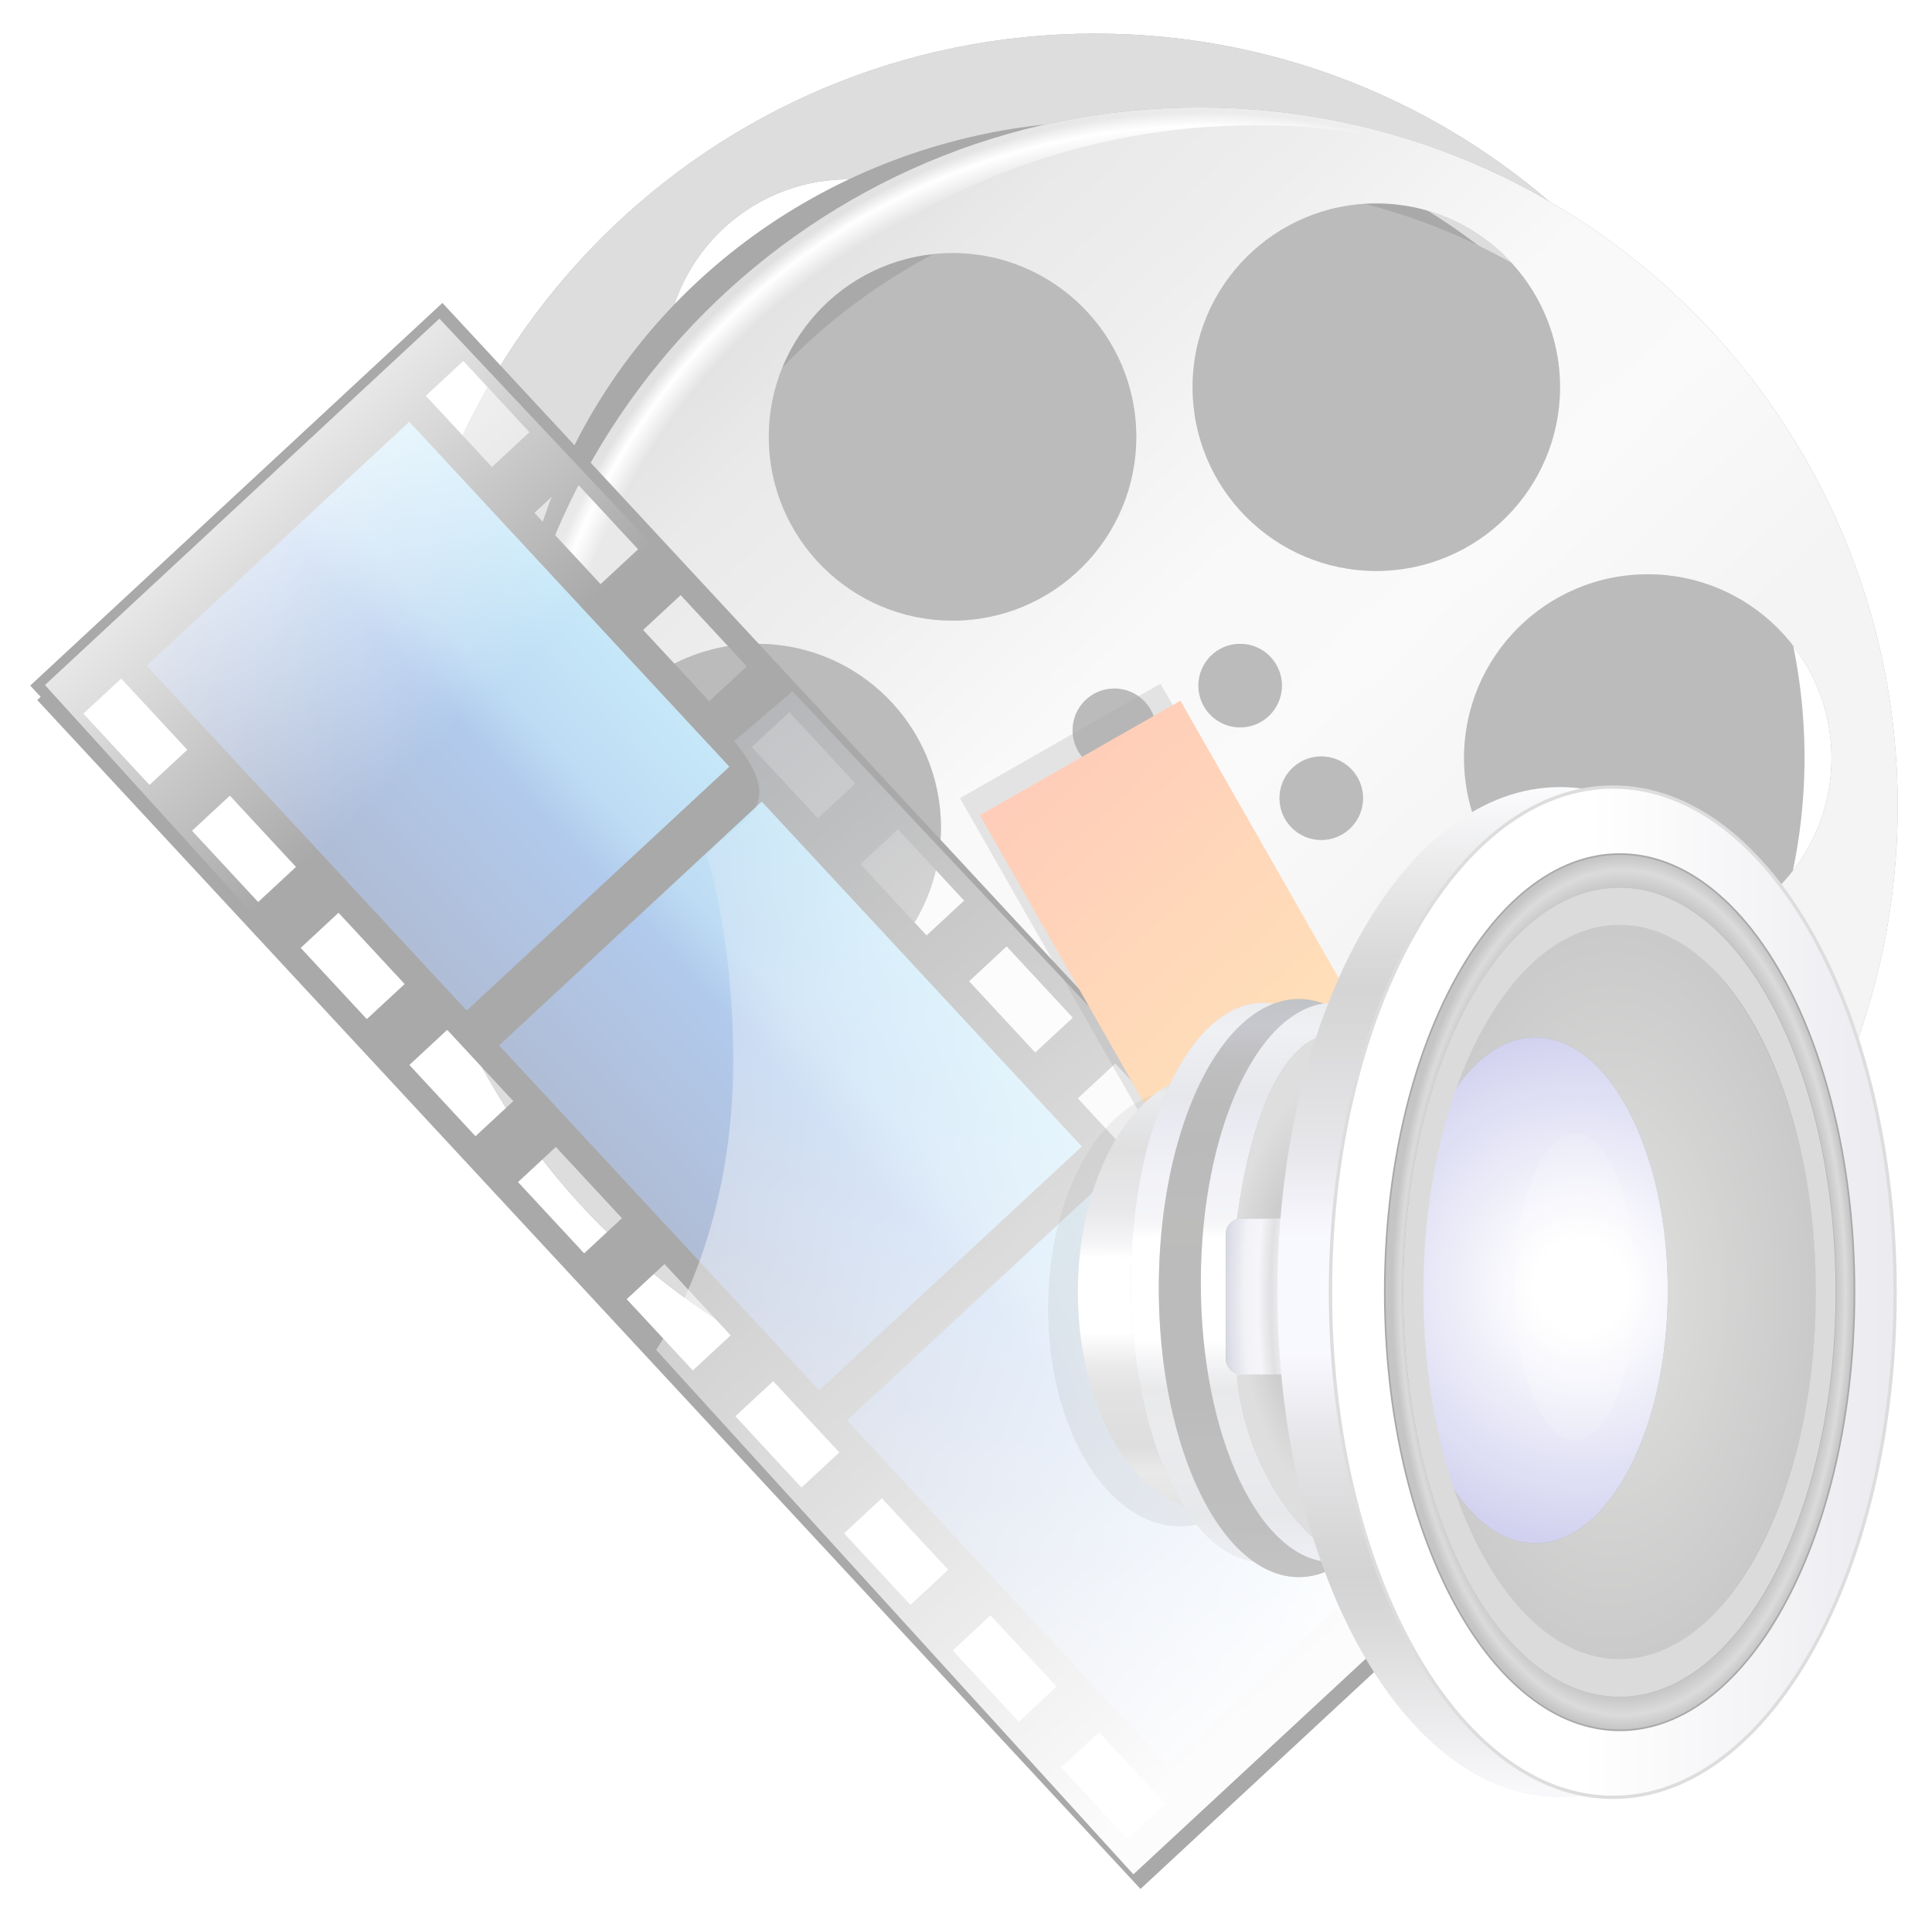 <?xml version="1.0" encoding="UTF-8" standalone="no"?>
<!-- Created with Inkscape (http://www.inkscape.org/) -->

<svg
   width="96"
   height="95.725"
   id="svg4372"
   version="1.1"
   inkscape:version="1.3.2 (1:1.3.2+202311252150+091e20ef0f)"
   sodipodi:docname="icon (copie).svg"
   xmlns:inkscape="http://www.inkscape.org/namespaces/inkscape"
   xmlns:sodipodi="http://sodipodi.sourceforge.net/DTD/sodipodi-0.dtd"
   xmlns:xlink="http://www.w3.org/1999/xlink"
   xmlns="http://www.w3.org/2000/svg"
   xmlns:svg="http://www.w3.org/2000/svg"
   xmlns:rdf="http://www.w3.org/1999/02/22-rdf-syntax-ns#"
   xmlns:cc="http://creativecommons.org/ns#"
   xmlns:dc="http://purl.org/dc/elements/1.1/">
  <defs
     id="defs4374">
    <filter
       color-interpolation-filters="sRGB"
       inkscape:collect="always"
       id="filter4767-8"
       x="-0.024"
       y="-0.024"
       width="1.048"
       height="1.048">
      <feGaussianBlur
         inkscape:collect="always"
         stdDeviation="1.055"
         id="feGaussianBlur4769-3" />
    </filter>
    <filter
       color-interpolation-filters="sRGB"
       inkscape:collect="always"
       id="filter4834-7"
       x="-0.024"
       y="-0.024"
       width="1.048"
       height="1.048">
      <feGaussianBlur
         inkscape:collect="always"
         stdDeviation="1.055"
         id="feGaussianBlur4836-1" />
    </filter>
    <linearGradient
       inkscape:collect="always"
       xlink:href="#linearGradient6200-4"
       id="linearGradient6206-4"
       x1="-54.893"
       y1="12.803"
       x2="16.725"
       y2="89.782"
       gradientUnits="userSpaceOnUse"
       gradientTransform="translate(80)" />
    <linearGradient
       id="linearGradient6200-4">
      <stop
         style="stop-color:#a2a2a2;stop-opacity:1;"
         offset="0"
         id="stop6202-1" />
      <stop
         id="stop6218-4"
         offset="0.105"
         style="stop-color:#c0c0c0;stop-opacity:1;" />
      <stop
         style="stop-color:#cccccc;stop-opacity:1;"
         offset="0.206"
         id="stop6220-6" />
      <stop
         id="stop6222-5"
         offset="0.387"
         style="stop-color:#ededed;stop-opacity:1" />
      <stop
         id="stop6214-8"
         offset="0.517"
         style="stop-color:#efefef;stop-opacity:1" />
      <stop
         id="stop6208-3"
         offset="0.67"
         style="stop-color:#dfdfdf;stop-opacity:1" />
      <stop
         style="stop-color:#dfdfdf;stop-opacity:1"
         offset="1"
         id="stop6204-6" />
    </linearGradient>
    <radialGradient
       inkscape:collect="always"
       xlink:href="#linearGradient6248-1"
       id="radialGradient6254-9"
       cx="54.583"
       cy="32.168"
       fx="54.583"
       fy="32.168"
       r="35.438"
       gradientTransform="matrix(0.993,-1.115,1.114,0.992,-28.901,80.473)"
       gradientUnits="userSpaceOnUse" />
    <linearGradient
       id="linearGradient6248-1">
      <stop
         style="stop-color:#ffffff;stop-opacity:1;"
         offset="0"
         id="stop6250-9" />
      <stop
         id="stop6256-1"
         offset="0.933"
         style="stop-color:#ffffff;stop-opacity:0;" />
      <stop
         style="stop-color:#ffffff;stop-opacity:1"
         offset="0.966"
         id="stop6258-7" />
      <stop
         id="stop6292-9"
         offset="0.986"
         style="stop-color:#ffffff;stop-opacity:0;" />
      <stop
         style="stop-color:#ffffff;stop-opacity:0;"
         offset="1"
         id="stop6252-7" />
    </linearGradient>
    <filter
       color-interpolation-filters="sRGB"
       inkscape:collect="always"
       id="filter6302-1"
       x="-0.015"
       y="-0.01"
       width="1.03"
       height="1.02">
      <feGaussianBlur
         inkscape:collect="always"
         stdDeviation="0.436"
         id="feGaussianBlur6304-8" />
    </filter>
    <filter
       color-interpolation-filters="sRGB"
       inkscape:collect="always"
       id="filter6621-4"
       x="-0.024"
       y="-0.024"
       width="1.049"
       height="1.047">
      <feGaussianBlur
         inkscape:collect="always"
         stdDeviation="1.165"
         id="feGaussianBlur6623-2" />
    </filter>
    <linearGradient
       inkscape:collect="always"
       xlink:href="#linearGradient6632-7"
       id="linearGradient6853-9"
       gradientUnits="userSpaceOnUse"
       gradientTransform="translate(-20,-40)"
       x1="2.911"
       y1="96.067"
       x2="-28.375"
       y2="124.527" />
    <linearGradient
       id="linearGradient6632-7">
      <stop
         id="stop6634-0"
         offset="0"
         style="stop-color:#6bdbf9;stop-opacity:1" />
      <stop
         style="stop-color:#3e95dc;stop-opacity:1"
         offset="0.395"
         id="stop6638-1" />
      <stop
         id="stop6640-8"
         offset="0.492"
         style="stop-color:#1762c9;stop-opacity:1" />
      <stop
         style="stop-color:#163b86;stop-opacity:1"
         offset="0.814"
         id="stop6650-0" />
      <stop
         id="stop6636-2"
         offset="1"
         style="stop-color:#163e8c;stop-opacity:1" />
    </linearGradient>
    <filter
       color-interpolation-filters="sRGB"
       inkscape:collect="always"
       id="filter6834-3"
       x="-0.025"
       y="-0.024"
       width="1.05"
       height="1.049">
      <feGaussianBlur
         inkscape:collect="always"
         stdDeviation="1.067"
         id="feGaussianBlur6836-5" />
    </filter>
    <linearGradient
       inkscape:collect="always"
       xlink:href="#linearGradient6678-9"
       id="linearGradient6855-0"
       gradientUnits="userSpaceOnUse"
       gradientTransform="translate(-20,-40)"
       x1="-45.923"
       y1="74.597"
       x2="31.849"
       y2="163.301" />
    <linearGradient
       id="linearGradient6678-9">
      <stop
         style="stop-color:#154ea9;stop-opacity:0"
         offset="0"
         id="stop6680-7" />
      <stop
         id="stop6682-2"
         offset="0.413"
         style="stop-color:#ffffff;stop-opacity:0.36" />
      <stop
         id="stop6688-5"
         offset="0.943"
         style="stop-color:#ffffff;stop-opacity:1" />
      <stop
         style="stop-color:#ffffff;stop-opacity:1"
         offset="1"
         id="stop6684-3" />
    </linearGradient>
    <filter
       color-interpolation-filters="sRGB"
       inkscape:collect="always"
       id="filter6749-5"
       x="-0.028"
       y="-0.021"
       width="1.056"
       height="1.042">
      <feGaussianBlur
         inkscape:collect="always"
         stdDeviation="0.782"
         id="feGaussianBlur6751-0" />
    </filter>
    <linearGradient
       inkscape:collect="always"
       xlink:href="#linearGradient6662-5"
       id="linearGradient6857-0"
       gradientUnits="userSpaceOnUse"
       gradientTransform="translate(-100)"
       x1="22.893"
       y1="22.107"
       x2="44.725"
       y2="45.884" />
    <linearGradient
       id="linearGradient6662-5">
      <stop
         style="stop-color:#ffffff;stop-opacity:1;"
         offset="0"
         id="stop6664-4" />
      <stop
         style="stop-color:#ffffff;stop-opacity:0;"
         offset="1"
         id="stop6666-8" />
    </linearGradient>
    <filter
       color-interpolation-filters="sRGB"
       inkscape:collect="always"
       id="filter6674-9"
       x="-0.017"
       y="-0.018"
       width="1.035"
       height="1.036">
      <feGaussianBlur
         inkscape:collect="always"
         stdDeviation="0.34"
         id="feGaussianBlur6676-4" />
    </filter>
    <filter
       color-interpolation-filters="sRGB"
       inkscape:collect="always"
       id="filter4854-6"
       x="-0.128"
       y="-0.08"
       width="1.257"
       height="1.159">
      <feGaussianBlur
         inkscape:collect="always"
         stdDeviation="0.932"
         id="feGaussianBlur4856-0" />
    </filter>
    <linearGradient
       inkscape:collect="always"
       xlink:href="#linearGradient5876-1"
       id="linearGradient4839-9"
       gradientUnits="userSpaceOnUse"
       x1="-6.926"
       y1="73.689"
       x2="0.274"
       y2="105.212"
       gradientTransform="translate(27.283,-7.461)" />
    <linearGradient
       inkscape:collect="always"
       id="linearGradient5876-1">
      <stop
         style="stop-color:#ff6a2f;stop-opacity:1"
         offset="0"
         id="stop5878-2" />
      <stop
         style="stop-color:#ffa930;stop-opacity:1"
         offset="1"
         id="stop5880-1" />
    </linearGradient>
    <filter
       color-interpolation-filters="sRGB"
       inkscape:collect="always"
       id="filter6417-8-1-7"
       x="-0.064"
       y="-0.039"
       width="1.127"
       height="1.077">
      <feGaussianBlur
         inkscape:collect="always"
         stdDeviation="0.613"
         id="feGaussianBlur6419-2-6-9" />
    </filter>
    <linearGradient
       inkscape:collect="always"
       xlink:href="#linearGradient4656-6"
       id="linearGradient4654-5"
       gradientUnits="userSpaceOnUse"
       gradientTransform="translate(56)"
       x1="31.789"
       y1="109.205"
       x2="32.033"
       y2="69.202" />
    <linearGradient
       id="linearGradient4656-6">
      <stop
         id="stop4658-1"
         offset="0"
         style="stop-color:#8b8c8b;stop-opacity:1" />
      <stop
         style="stop-color:#b2b2b2;stop-opacity:1"
         offset="0.066"
         id="stop4660-6" />
      <stop
         style="stop-color:#bebebe;stop-opacity:1"
         offset="0.13"
         id="stop4662-2" />
      <stop
         id="stop4664-1"
         offset="0.186"
         style="stop-color:#9d9d9d;stop-opacity:1" />
      <stop
         style="stop-color:#a3a3a3;stop-opacity:1"
         offset="0.248"
         id="stop4666-9" />
      <stop
         id="stop4668-9"
         offset="0.301"
         style="stop-color:#a9a9ac;stop-opacity:1" />
      <stop
         style="stop-color:#c0c0c3;stop-opacity:1"
         offset="0.361"
         id="stop4670-3" />
      <stop
         style="stop-color:#ffffff;stop-opacity:1"
         offset="0.437"
         id="stop4672-3" />
      <stop
         style="stop-color:#ffffff;stop-opacity:1"
         offset="0.515"
         id="stop4674-6" />
      <stop
         id="stop4676-6"
         offset="0.599"
         style="stop-color:#ffffff;stop-opacity:1" />
      <stop
         id="stop4678-0"
         offset="0.627"
         style="stop-color:#e2e3ea;stop-opacity:1" />
      <stop
         style="stop-color:#bbbbc2;stop-opacity:1"
         offset="0.705"
         id="stop4680-2" />
      <stop
         id="stop4682-6"
         offset="0.802"
         style="stop-color:#ababaf;stop-opacity:1" />
      <stop
         style="stop-color:#a2a2a5;stop-opacity:1"
         offset="0.837"
         id="stop4684-5" />
      <stop
         id="stop4686-1"
         offset="0.959"
         style="stop-color:#c0c4c9;stop-opacity:1" />
      <stop
         id="stop4688-5"
         offset="1"
         style="stop-color:#97908b;stop-opacity:1" />
    </linearGradient>
    <filter
       color-interpolation-filters="sRGB"
       inkscape:collect="always"
       id="filter4636-8"
       x="-0.033"
       y="-0.02"
       width="1.066"
       height="1.04">
      <feGaussianBlur
         inkscape:collect="always"
         stdDeviation="0.318"
         id="feGaussianBlur4638-2" />
    </filter>
    <linearGradient
       inkscape:collect="always"
       xlink:href="#linearGradient6389-4"
       id="linearGradient4554-5"
       gradientUnits="userSpaceOnUse"
       gradientTransform="translate(56)"
       x1="31.789"
       y1="109.205"
       x2="32.033"
       y2="69.202" />
    <linearGradient
       id="linearGradient6389-4">
      <stop
         id="stop6391-7"
         offset="0"
         style="stop-color:#c9ccd8;stop-opacity:1" />
      <stop
         style="stop-color:#c9ccd8;stop-opacity:1"
         offset="0.066"
         id="stop6393-4" />
      <stop
         style="stop-color:#b7bbc1;stop-opacity:1"
         offset="0.13"
         id="stop6395-4" />
      <stop
         id="stop6397-4"
         offset="0.17"
         style="stop-color:#bbbfc7;stop-opacity:1" />
      <stop
         style="stop-color:#c2c4ca;stop-opacity:1"
         offset="0.26"
         id="stop6421-6" />
      <stop
         id="stop6399-6"
         offset="0.342"
         style="stop-color:#bdbfc2;stop-opacity:1" />
      <stop
         style="stop-color:#dbdce2;stop-opacity:1"
         offset="0.386"
         id="stop6419-5" />
      <stop
         style="stop-color:#ffffff;stop-opacity:1"
         offset="0.426"
         id="stop6401-0" />
      <stop
         style="stop-color:#ffffff;stop-opacity:1"
         offset="0.515"
         id="stop6403-0" />
      <stop
         id="stop6405-8"
         offset="0.599"
         style="stop-color:#ffffff;stop-opacity:1" />
      <stop
         id="stop6407-8"
         offset="0.627"
         style="stop-color:#e2e3ea;stop-opacity:1" />
      <stop
         style="stop-color:#d7d8e7;stop-opacity:1"
         offset="0.705"
         id="stop6409-1" />
      <stop
         id="stop6411-3"
         offset="0.802"
         style="stop-color:#bfc2d6;stop-opacity:1" />
      <stop
         style="stop-color:#b7b9c6;stop-opacity:1"
         offset="0.837"
         id="stop6413-8" />
      <stop
         id="stop6417-1"
         offset="0.959"
         style="stop-color:#d1d4db;stop-opacity:1" />
      <stop
         id="stop6415-7"
         offset="1"
         style="stop-color:#c7c9d1;stop-opacity:1" />
    </linearGradient>
    <filter
       color-interpolation-filters="sRGB"
       inkscape:collect="always"
       id="filter4626-0"
       x="-0.033"
       y="-0.02"
       width="1.066"
       height="1.04">
      <feGaussianBlur
         inkscape:collect="always"
         stdDeviation="0.317"
         id="feGaussianBlur4628-0" />
    </filter>
    <linearGradient
       inkscape:collect="always"
       xlink:href="#linearGradient4506-4"
       id="linearGradient4504-1"
       gradientUnits="userSpaceOnUse"
       gradientTransform="translate(56)"
       x1="31.789"
       y1="109.205"
       x2="32.033"
       y2="69.202" />
    <linearGradient
       id="linearGradient4506-4">
      <stop
         style="stop-color:#545454;stop-opacity:1"
         offset="0"
         id="stop4508-7" />
      <stop
         id="stop4510-1"
         offset="0.066"
         style="stop-color:#4e4e4e;stop-opacity:1" />
      <stop
         id="stop4512-6"
         offset="0.13"
         style="stop-color:#404041;stop-opacity:1" />
      <stop
         style="stop-color:#3f3f40;stop-opacity:1"
         offset="0.205"
         id="stop4514-3" />
      <stop
         id="stop4516-0"
         offset="0.26"
         style="stop-color:#3f3f40;stop-opacity:1" />
      <stop
         style="stop-color:#343435;stop-opacity:1"
         offset="0.342"
         id="stop4518-3" />
      <stop
         id="stop4520-9"
         offset="0.386"
         style="stop-color:#353535;stop-opacity:1" />
      <stop
         id="stop4522-7"
         offset="0.445"
         style="stop-color:#363535;stop-opacity:1" />
      <stop
         id="stop4524-0"
         offset="0.515"
         style="stop-color:#343434;stop-opacity:1" />
      <stop
         style="stop-color:#373736;stop-opacity:1"
         offset="0.611"
         id="stop4526-6" />
      <stop
         style="stop-color:#373737;stop-opacity:1"
         offset="0.664"
         id="stop4528-7" />
      <stop
         id="stop4530-8"
         offset="0.749"
         style="stop-color:#333333;stop-opacity:1" />
      <stop
         style="stop-color:#343434;stop-opacity:1"
         offset="0.82"
         id="stop4532-1" />
      <stop
         id="stop4534-6"
         offset="0.903"
         style="stop-color:#424247;stop-opacity:1" />
      <stop
         style="stop-color:#59596f;stop-opacity:1"
         offset="0.959"
         id="stop4536-2" />
      <stop
         style="stop-color:#464e58;stop-opacity:1"
         offset="1"
         id="stop4538-7" />
    </linearGradient>
    <linearGradient
       inkscape:collect="always"
       xlink:href="#linearGradient6389-4"
       id="linearGradient6438-6"
       gradientUnits="userSpaceOnUse"
       gradientTransform="translate(56)"
       x1="31.789"
       y1="109.205"
       x2="32.033"
       y2="69.202" />
    <linearGradient
       id="linearGradient4213">
      <stop
         id="stop4215"
         offset="0"
         style="stop-color:#c9ccd8;stop-opacity:1" />
      <stop
         style="stop-color:#c9ccd8;stop-opacity:1"
         offset="0.066"
         id="stop4217" />
      <stop
         style="stop-color:#b7bbc1;stop-opacity:1"
         offset="0.13"
         id="stop4219" />
      <stop
         id="stop4221"
         offset="0.17"
         style="stop-color:#bbbfc7;stop-opacity:1" />
      <stop
         style="stop-color:#c2c4ca;stop-opacity:1"
         offset="0.26"
         id="stop4223" />
      <stop
         id="stop4225"
         offset="0.342"
         style="stop-color:#bdbfc2;stop-opacity:1" />
      <stop
         style="stop-color:#dbdce2;stop-opacity:1"
         offset="0.386"
         id="stop4227" />
      <stop
         style="stop-color:#ffffff;stop-opacity:1"
         offset="0.426"
         id="stop4229" />
      <stop
         style="stop-color:#ffffff;stop-opacity:1"
         offset="0.515"
         id="stop4231" />
      <stop
         id="stop4233"
         offset="0.599"
         style="stop-color:#ffffff;stop-opacity:1" />
      <stop
         id="stop4235"
         offset="0.627"
         style="stop-color:#e2e3ea;stop-opacity:1" />
      <stop
         style="stop-color:#d7d8e7;stop-opacity:1"
         offset="0.705"
         id="stop4237" />
      <stop
         id="stop4239"
         offset="0.802"
         style="stop-color:#bfc2d6;stop-opacity:1" />
      <stop
         style="stop-color:#b7b9c6;stop-opacity:1"
         offset="0.837"
         id="stop4241" />
      <stop
         id="stop4243"
         offset="0.959"
         style="stop-color:#d1d4db;stop-opacity:1" />
      <stop
         id="stop4245"
         offset="1"
         style="stop-color:#c7c9d1;stop-opacity:1" />
    </linearGradient>
    <filter
       color-interpolation-filters="sRGB"
       inkscape:collect="always"
       id="filter6246-6"
       x="-0.056"
       y="-0.027"
       width="1.111"
       height="1.053">
      <feGaussianBlur
         inkscape:collect="always"
         stdDeviation="0.139"
         id="feGaussianBlur6248-7" />
    </filter>
    <filter
       color-interpolation-filters="sRGB"
       inkscape:collect="always"
       id="filter6262-5"
       x="-0.058"
       y="-0.026"
       width="1.116"
       height="1.052">
      <feGaussianBlur
         inkscape:collect="always"
         stdDeviation="0.149"
         id="feGaussianBlur6264-8" />
    </filter>
    <radialGradient
       inkscape:collect="always"
       xlink:href="#linearGradient6173-8-8"
       id="radialGradient6181-9-3"
       cx="69.367"
       cy="81.123"
       fx="69.367"
       fy="81.123"
       r="3.081"
       gradientTransform="matrix(0.649,2.658,-0.755,0.184,83.287,-104.714)"
       gradientUnits="userSpaceOnUse" />
    <linearGradient
       inkscape:collect="always"
       id="linearGradient6173-8-8">
      <stop
         style="stop-color:#686868;stop-opacity:1"
         offset="0"
         id="stop6175-5-9" />
      <stop
         style="stop-color:#9e9da0;stop-opacity:1"
         offset="1"
         id="stop6177-8-0" />
    </linearGradient>
    <radialGradient
       inkscape:collect="always"
       xlink:href="#linearGradient6173-5"
       id="radialGradient6453-7"
       gradientUnits="userSpaceOnUse"
       gradientTransform="matrix(0.955,0.297,-0.916,2.945,94.705,-164.917)"
       cx="46.936"
       cy="79.183"
       fx="46.936"
       fy="79.183"
       r="3.081" />
    <linearGradient
       inkscape:collect="always"
       id="linearGradient6173-5">
      <stop
         style="stop-color:#686868;stop-opacity:1"
         offset="0"
         id="stop6175-7" />
      <stop
         style="stop-color:#9e9da0;stop-opacity:1"
         offset="1"
         id="stop6177-6" />
    </linearGradient>
    <filter
       color-interpolation-filters="sRGB"
       inkscape:collect="always"
       id="filter4650-1"
       x="-0.039"
       y="-0.017"
       width="1.078"
       height="1.035">
      <feGaussianBlur
         inkscape:collect="always"
         stdDeviation="0.085"
         id="feGaussianBlur4652-1" />
    </filter>
    <radialGradient
       inkscape:collect="always"
       xlink:href="#linearGradient6518-2"
       id="radialGradient6541-9"
       gradientUnits="userSpaceOnUse"
       gradientTransform="matrix(-7.19,0.002,-0.005,-16.241,534.978,1628.053)"
       cx="63.645"
       cy="94.783"
       fx="63.645"
       fy="94.783"
       r="2.594" />
    <linearGradient
       id="linearGradient6518-2">
      <stop
         style="stop-color:#ececff;stop-opacity:1"
         offset="0"
         id="stop6520-4" />
      <stop
         id="stop6534-3"
         offset="0.505"
         style="stop-color:#e3e3f1;stop-opacity:1" />
      <stop
         id="stop6532-8"
         offset="0.563"
         style="stop-color:#a5a5aa;stop-opacity:1;" />
      <stop
         id="stop6530-8"
         offset="0.615"
         style="stop-color:#e1e1f0;stop-opacity:1" />
      <stop
         id="stop6528-3"
         offset="0.671"
         style="stop-color:#d6d7e5;stop-opacity:1" />
      <stop
         id="stop6526-8"
         offset="0.743"
         style="stop-color:#8e92ae;stop-opacity:1;" />
      <stop
         style="stop-color:#000000;stop-opacity:0"
         offset="1"
         id="stop6522-8" />
    </linearGradient>
    <linearGradient
       inkscape:collect="always"
       xlink:href="#linearGradient6110-5"
       id="linearGradient6475-7"
       gradientUnits="userSpaceOnUse"
       gradientTransform="translate(56)"
       x1="31.942"
       y1="126.103"
       x2="32.136"
       y2="50.506" />
    <linearGradient
       id="linearGradient6110-5">
      <stop
         id="stop6112-7"
         offset="0"
         style="stop-color:#ebebf3;stop-opacity:1" />
      <stop
         style="stop-color:#878788;stop-opacity:1;"
         offset="0.181"
         id="stop6148-69" />
      <stop
         style="stop-color:#7e7e7e;stop-opacity:1"
         offset="0.213"
         id="stop6124-8" />
      <stop
         id="stop6146-7"
         offset="0.245"
         style="stop-color:#868687;stop-opacity:1;" />
      <stop
         id="stop6136-0"
         offset="0.35"
         style="stop-color:#b4b4be;stop-opacity:1;" />
      <stop
         style="stop-color:#ebebff;stop-opacity:1"
         offset="0.438"
         id="stop6138-1" />
      <stop
         style="stop-color:#ebebff;stop-opacity:1;"
         offset="0.487"
         id="stop6116-9" />
      <stop
         id="stop6140-7"
         offset="0.551"
         style="stop-color:#ebebff;stop-opacity:1" />
      <stop
         id="stop6134-96"
         offset="0.643"
         style="stop-color:#b6b6c1;stop-opacity:1;" />
      <stop
         style="stop-color:#89898b;stop-opacity:1;"
         offset="0.768"
         id="stop6144-9" />
      <stop
         id="stop6118-5"
         offset="0.802"
         style="stop-color:#828282;stop-opacity:1" />
      <stop
         style="stop-color:#909091;stop-opacity:1;"
         offset="0.837"
         id="stop6142-2" />
      <stop
         id="stop6114-0"
         offset="1"
         style="stop-color:#f1f2f7;stop-opacity:1" />
    </linearGradient>
    <linearGradient
       inkscape:collect="always"
       xlink:href="#linearGradient6098-3"
       id="linearGradient6104-1"
       x1="30.2"
       y1="86.611"
       x2="53.14"
       y2="86.804"
       gradientUnits="userSpaceOnUse"
       gradientTransform="translate(60)" />
    <linearGradient
       inkscape:collect="always"
       id="linearGradient6098-3">
      <stop
         style="stop-color:#ffffff;stop-opacity:1"
         offset="0"
         id="stop6100-7" />
      <stop
         style="stop-color:#c5c6d2;stop-opacity:1"
         offset="1"
         id="stop6102-6" />
    </linearGradient>
    <radialGradient
       inkscape:collect="always"
       xlink:href="#linearGradient6006-4"
       id="radialGradient6077-3"
       gradientUnits="userSpaceOnUse"
       gradientTransform="matrix(0.997,0.005,-0.009,1.585,5.111,-51.917)"
       cx="84.116"
       cy="88.117"
       fx="84.116"
       fy="88.117"
       r="16.396" />
    <linearGradient
       id="linearGradient6006-4">
      <stop
         style="stop-color:#a6a6a2;stop-opacity:1;"
         offset="0"
         id="stop6008-0" />
      <stop
         style="stop-color:#606060;stop-opacity:1"
         offset="1"
         id="stop6010-0" />
    </linearGradient>
    <filter
       color-interpolation-filters="sRGB"
       inkscape:collect="always"
       id="filter6353-9"
       x="-0.027"
       y="-0.017"
       width="1.054"
       height="1.034">
      <feGaussianBlur
         inkscape:collect="always"
         stdDeviation="0.215"
         id="feGaussianBlur6355-6" />
    </filter>
    <filter
       color-interpolation-filters="sRGB"
       inkscape:collect="always"
       id="filter6387-2"
       x="-0.032"
       y="-0.02"
       width="1.065"
       height="1.039">
      <feGaussianBlur
         inkscape:collect="always"
         stdDeviation="0.313"
         id="feGaussianBlur6389-2" />
    </filter>
    <radialGradient
       inkscape:collect="always"
       xlink:href="#linearGradient5921-2"
       id="radialGradient5981-1"
       gradientUnits="userSpaceOnUse"
       gradientTransform="matrix(-0.31,-1.672,1.888,-0.26,-39.847,272.858)"
       cx="96.793"
       cy="88.723"
       fx="96.793"
       fy="88.723"
       r="11.579" />
    <linearGradient
       inkscape:collect="always"
       id="linearGradient5921-2">
      <stop
         style="stop-color:#ffffff;stop-opacity:1"
         offset="0"
         id="stop5923-7" />
      <stop
         id="stop5929-6"
         offset="0.179"
         style="stop-color:#ffffff;stop-opacity:1" />
      <stop
         style="stop-color:#7676d1;stop-opacity:1"
         offset="1"
         id="stop5925-4" />
    </linearGradient>
    <radialGradient
       inkscape:collect="always"
       xlink:href="#linearGradient5933-6"
       id="radialGradient5983-0"
       gradientUnits="userSpaceOnUse"
       gradientTransform="matrix(-0.313,-9.32,5.926,-0.511,-413.824,1010.624)"
       cx="93.988"
       cy="90.22"
       fx="93.988"
       fy="90.22"
       r="2.828" />
    <linearGradient
       inkscape:collect="always"
       id="linearGradient5933-6">
      <stop
         style="stop-color:#ffffff;stop-opacity:1"
         offset="0"
         id="stop5935-6" />
      <stop
         style="stop-color:#ffffff;stop-opacity:0"
         offset="1"
         id="stop5937-8" />
    </linearGradient>
    <filter
       color-interpolation-filters="sRGB"
       inkscape:collect="always"
       id="filter5973-3"
       x="-0.162"
       width="1.323"
       y="-0.04"
       height="1.079">
      <feGaussianBlur
         inkscape:collect="always"
         stdDeviation="0.381"
         id="feGaussianBlur5975-0" />
    </filter>
    <filter
       color-interpolation-filters="sRGB"
       inkscape:collect="always"
       id="filter6333-1"
       x="-0.021"
       y="-0.011"
       width="1.041"
       height="1.022">
      <feGaussianBlur
         inkscape:collect="always"
         stdDeviation="0.253"
         id="feGaussianBlur6335-8" />
    </filter>
    <radialGradient
       inkscape:collect="always"
       xlink:href="#linearGradient6063-8"
       id="radialGradient6069-2"
       cx="45.637"
       cy="88.726"
       fx="45.637"
       fy="88.726"
       r="19.547"
       gradientTransform="matrix(0.891,4.5140653e-7,-2.4071014e-5,1.689,52.334,-61.376)"
       gradientUnits="userSpaceOnUse" />
    <linearGradient
       inkscape:collect="always"
       id="linearGradient6063-8">
      <stop
         style="stop-color:#949494;stop-opacity:1"
         offset="0"
         id="stop6065-1" />
      <stop
         id="stop6073-9"
         offset="0.924"
         style="stop-color:#575757;stop-opacity:1;" />
      <stop
         id="stop6071-4"
         offset="0.966"
         style="stop-color:#949494;stop-opacity:1" />
      <stop
         style="stop-color:#535353;stop-opacity:1"
         offset="1"
         id="stop6067-8" />
    </linearGradient>
    <filter
       style="color-interpolation-filters:sRGB;"
       inkscape:label="Greyscale"
       id="filter1"
       x="-0.016"
       y="-0.018"
       width="1.034"
       height="1.038">
      <feColorMatrix
         values="0.118 0.72 0.072 0 0 0.118 0.72 0.072 0 0 0.118 0.72 0.072 0 0 0 0 0 1 0 "
         id="feColorMatrix1"
         result="fbSourceGraphic" />
      <feColorMatrix
         result="fbSourceGraphicAlpha"
         in="fbSourceGraphic"
         values="0 0 0 -1 0 0 0 0 -1 0 0 0 0 -1 0 0 0 0 1 0"
         id="feColorMatrix2" />
      <feColorMatrix
         id="feColorMatrix3"
         values="0.118 0.72 0.072 0 0 0.118 0.72 0.072 0 0 0.118 0.72 0.072 0 0 0 0 0 1 0 "
         in="fbSourceGraphic" />
    </filter>
  </defs>
  <sodipodi:namedview
     id="base"
     pagecolor="#ffffff"
     bordercolor="#666666"
     borderopacity="1.0"
     inkscape:pageopacity="0.0"
     inkscape:pageshadow="2"
     inkscape:zoom="5.6804923"
     inkscape:cx="47.619112"
     inkscape:cy="46.914948"
     inkscape:document-units="px"
     inkscape:current-layer="g7692"
     showgrid="false"
     showguides="true"
     fit-margin-top="0"
     fit-margin-left="0"
     fit-margin-right="0"
     fit-margin-bottom="0"
     inkscape:window-width="1920"
     inkscape:window-height="1008"
     inkscape:window-x="0"
     inkscape:window-y="0"
     inkscape:window-maximized="1"
     inkscape:showpageshadow="0"
     inkscape:pagecheckerboard="0"
     inkscape:deskcolor="#d1d1d1" />
  <g
     inkscape:label="Layer 1"
     inkscape:groupmode="layer"
     id="layer1"
     transform="translate(-272,-364.5)">
    <g
       transform="matrix(0.658,0,0,0.658,291.449,370.493)"
       style="display:inline"
       id="g7692">
      <g
         id="g1"
         style="filter:url(#filter1);opacity:0.339">
        <g
           transform="translate(40.643,0.429)"
           id="g4858-4"
           style="display:inline">
          <path
             style="color:#000000;display:inline;overflow:visible;visibility:visible;fill:#000000;fill-opacity:1;fill-rule:nonzero;stroke:none;stroke-width:5;marker:none;filter:url(#filter4767-8);enable-background:accumulate"
             d="m 12.5,-7 c -29.133,0 -52.75,23.617 -52.75,52.75 0,29.133 23.617,52.75 52.75,52.75 29.133,0 52.75,-23.617 52.75,-52.75 C 65.25,16.617 41.633,-7 12.5,-7 Z M 25.875,0.25 C 33.538,0.25 39.75,6.462 39.75,14.125 39.75,21.788 33.538,28 25.875,28 18.212,28 12,21.788 12,14.125 12,6.462 18.212,0.25 25.875,0.25 Z M -6.125,4 C 1.538,4 7.75,10.212 7.75,17.875 7.75,25.538 1.538,31.75 -6.125,31.75 -13.788,31.75 -20,25.538 -20,17.875 -20,10.212 -13.788,4 -6.125,4 Z m 52.5,24.25 c 7.663,0 13.875,6.212 13.875,13.875 C 60.25,49.788 54.038,56 46.375,56 38.712,56 32.5,49.788 32.5,42.125 32.5,34.462 38.712,28.25 46.375,28.25 Z m -67.25,5.25 c 7.663,0 13.875,6.212 13.875,13.875 0,7.663 -6.212,13.875 -13.875,13.875 -7.663,0 -13.875,-6.212 -13.875,-13.875 0,-7.663 6.212,-13.875 13.875,-13.875 z m 36.469,0 c 1.743,0 3.156,1.413 3.156,3.156 0,1.743 -1.413,3.156 -3.156,3.156 -1.743,0 -3.156,-1.413 -3.156,-3.156 0,-1.743 1.413,-3.156 3.156,-3.156 z m -9.5,3.375 c 1.743,0 3.156,1.413 3.156,3.156 0,1.743 -1.413,3.156 -3.156,3.156 -1.743,0 -3.156,-1.413 -3.156,-3.156 0,-1.743 1.413,-3.156 3.156,-3.156 z M 21.719,42 c 1.743,0 3.156,1.413 3.156,3.156 0,1.743 -1.413,3.156 -3.156,3.156 -1.743,0 -3.156,-1.413 -3.156,-3.156 C 18.562,43.413 19.976,42 21.719,42 Z"
             id="path4753-6"
             inkscape:connector-curvature="0" />
          <path
             inkscape:connector-curvature="0"
             id="path4749-5"
             d="m 12.5,-7 c -29.133,0 -52.75,23.617 -52.75,52.75 0,29.133 23.617,52.75 52.75,52.75 29.133,0 52.75,-23.617 52.75,-52.75 C 65.25,16.617 41.633,-7 12.5,-7 Z M 25.875,0.25 C 33.538,0.25 39.75,6.462 39.75,14.125 39.75,21.788 33.538,28 25.875,28 18.212,28 12,21.788 12,14.125 12,6.462 18.212,0.25 25.875,0.25 Z M -6.125,4 C 1.538,4 7.75,10.212 7.75,17.875 7.75,25.538 1.538,31.75 -6.125,31.75 -13.788,31.75 -20,25.538 -20,17.875 -20,10.212 -13.788,4 -6.125,4 Z m 52.5,24.25 c 7.663,0 13.875,6.212 13.875,13.875 C 60.25,49.788 54.038,56 46.375,56 38.712,56 32.5,49.788 32.5,42.125 32.5,34.462 38.712,28.25 46.375,28.25 Z m -67.25,5.25 c 7.663,0 13.875,6.212 13.875,13.875 0,7.663 -6.212,13.875 -13.875,13.875 -7.663,0 -13.875,-6.212 -13.875,-13.875 0,-7.663 6.212,-13.875 13.875,-13.875 z m 36.469,0 c 1.743,0 3.156,1.413 3.156,3.156 0,1.743 -1.413,3.156 -3.156,3.156 -1.743,0 -3.156,-1.413 -3.156,-3.156 0,-1.743 1.413,-3.156 3.156,-3.156 z m -9.5,3.375 c 1.743,0 3.156,1.413 3.156,3.156 0,1.743 -1.413,3.156 -3.156,3.156 -1.743,0 -3.156,-1.413 -3.156,-3.156 0,-1.743 1.413,-3.156 3.156,-3.156 z M 21.719,42 c 1.743,0 3.156,1.413 3.156,3.156 0,1.743 -1.413,3.156 -3.156,3.156 -1.743,0 -3.156,-1.413 -3.156,-3.156 C 18.562,43.413 19.976,42 21.719,42 Z"
             style="color:#000000;display:inline;overflow:visible;visibility:visible;fill:#9a9a9a;fill-opacity:1;fill-rule:nonzero;stroke:none;stroke-width:5;marker:none;enable-background:accumulate" />
        </g>
        <circle
           style="color:#000000;display:inline;overflow:visible;visibility:visible;fill:#000000;fill-opacity:1;fill-rule:nonzero;stroke:none;stroke-width:0.1;marker:none;enable-background:accumulate"
           id="path4747-6"
           transform="matrix(1.072,0,0,1.04,-14.636,35.113)"
           cx="64.221"
           cy="8.192"
           r="41.92" />
        <circle
           transform="matrix(1.063,0,0,1.031,-6.115,39.636)"
           id="path4741-3"
           style="color:#000000;display:inline;overflow:visible;visibility:visible;fill:#363636;fill-opacity:1;fill-rule:nonzero;stroke:none;stroke-width:0.1;marker:none;enable-background:accumulate"
           cx="64.221"
           cy="8.192"
           r="41.92" />
        <path
           style="color:#000000;display:inline;overflow:visible;visibility:visible;fill:#000000;fill-opacity:1;fill-rule:nonzero;stroke:none;stroke-width:5;marker:none;filter:url(#filter4834-7);enable-background:accumulate"
           d="M 61,-1 C 31.867,-1 8.25,22.617 8.25,51.75 8.25,80.883 31.867,104.5 61,104.5 90.133,104.5 113.75,80.883 113.75,51.75 113.75,22.617 90.133,-1 61,-1 Z M 74.375,6.25 c 7.663,0 13.875,6.212 13.875,13.875 0,7.663 -6.212,13.875 -13.875,13.875 -7.663,0 -13.875,-6.212 -13.875,-13.875 0,-7.663 6.212,-13.875 13.875,-13.875 z m -32,3.75 c 7.663,0 13.875,6.212 13.875,13.875 0,7.663 -6.212,13.875 -13.875,13.875 -7.663,0 -13.875,-6.212 -13.875,-13.875 0,-7.663 6.212,-13.875 13.875,-13.875 z m 52.5,24.25 c 7.663,0 13.875,6.212 13.875,13.875 0,7.663 -6.212,13.875 -13.875,13.875 -7.663,0 -13.875,-6.212 -13.875,-13.875 0,-7.663 6.212,-13.875 13.875,-13.875 z m -67.25,5.25 c 7.663,0 13.875,6.212 13.875,13.875 0,7.663 -6.212,13.875 -13.875,13.875 -7.663,0 -13.875,-6.212 -13.875,-13.875 0,-7.663 6.212,-13.875 13.875,-13.875 z m 36.469,0 c 1.743,0 3.156,1.413 3.156,3.156 0,1.743 -1.413,3.156 -3.156,3.156 -1.743,0 -3.156,-1.413 -3.156,-3.156 0,-1.743 1.413,-3.156 3.156,-3.156 z m -9.5,3.375 c 1.743,0 3.156,1.413 3.156,3.156 0,1.743 -1.413,3.156 -3.156,3.156 -1.743,0 -3.156,-1.413 -3.156,-3.156 0,-1.743 1.413,-3.156 3.156,-3.156 z m 15.625,5.125 c 1.743,0 3.156,1.413 3.156,3.156 0,1.743 -1.413,3.156 -3.156,3.156 -1.743,0 -3.156,-1.413 -3.156,-3.156 0,-1.743 1.413,-3.156 3.156,-3.156 z"
           id="path4824-0"
           inkscape:connector-curvature="0" />
        <path
           inkscape:connector-curvature="0"
           id="path3526-4"
           d="M 61,-1 C 31.867,-1 8.25,22.617 8.25,51.75 8.25,80.883 31.867,104.5 61,104.5 90.133,104.5 113.75,80.883 113.75,51.75 113.75,22.617 90.133,-1 61,-1 Z M 74.375,6.25 c 7.663,0 13.875,6.212 13.875,13.875 0,7.663 -6.212,13.875 -13.875,13.875 -7.663,0 -13.875,-6.212 -13.875,-13.875 0,-7.663 6.212,-13.875 13.875,-13.875 z m -32,3.75 c 7.663,0 13.875,6.212 13.875,13.875 0,7.663 -6.212,13.875 -13.875,13.875 -7.663,0 -13.875,-6.212 -13.875,-13.875 0,-7.663 6.212,-13.875 13.875,-13.875 z m 52.5,24.25 c 7.663,0 13.875,6.212 13.875,13.875 0,7.663 -6.212,13.875 -13.875,13.875 -7.663,0 -13.875,-6.212 -13.875,-13.875 0,-7.663 6.212,-13.875 13.875,-13.875 z m -67.25,5.25 c 7.663,0 13.875,6.212 13.875,13.875 0,7.663 -6.212,13.875 -13.875,13.875 -7.663,0 -13.875,-6.212 -13.875,-13.875 0,-7.663 6.212,-13.875 13.875,-13.875 z m 36.469,0 c 1.743,0 3.156,1.413 3.156,3.156 0,1.743 -1.413,3.156 -3.156,3.156 -1.743,0 -3.156,-1.413 -3.156,-3.156 0,-1.743 1.413,-3.156 3.156,-3.156 z m -9.5,3.375 c 1.743,0 3.156,1.413 3.156,3.156 0,1.743 -1.413,3.156 -3.156,3.156 -1.743,0 -3.156,-1.413 -3.156,-3.156 0,-1.743 1.413,-3.156 3.156,-3.156 z m 15.625,5.125 c 1.743,0 3.156,1.413 3.156,3.156 0,1.743 -1.413,3.156 -3.156,3.156 -1.743,0 -3.156,-1.413 -3.156,-3.156 0,-1.743 1.413,-3.156 3.156,-3.156 z"
           style="color:#000000;display:inline;overflow:visible;visibility:visible;fill:url(#linearGradient6206-4);fill-opacity:1;fill-rule:nonzero;stroke:none;stroke-width:5;marker:none;enable-background:accumulate" />
        <path
           inkscape:connector-curvature="0"
           id="path6237-2"
           d="m 61,-1 c -29.133,0 -52.75,23.617 -52.75,52.75 0,24.363 16.522,44.845 38.969,50.906 -20.198,-7.396 -34.625,-26.802 -34.625,-49.563 0,-29.133 23.617,-52.75 52.75,-52.75 4.768,0 9.388,0.658 13.781,1.844 C 73.47,0.117 67.373,-1 61,-1 Z"
           style="color:#000000;display:inline;overflow:visible;visibility:visible;fill:url(#radialGradient6254-9);fill-opacity:1;fill-rule:nonzero;stroke:none;stroke-width:0.1;marker:none;filter:url(#filter6302-1);enable-background:accumulate" />
        <g
           transform="translate(60)"
           id="g6846-6"
           style="display:inline">
          <path
             inkscape:transform-center-y="-59.32673"
             inkscape:transform-center-x="26.093797"
             inkscape:connector-curvature="0"
             id="path6582-6"
             d="m -86.746,43.745 83.315,89.762 31.127,-28.891 -83.315,-89.762 z m 3.225,1.27 3.115,-2.891 5.782,6.23 -3.115,2.891 z m 25.859,-24.002 3.092,-2.87 5.782,6.23 -3.092,2.87 z m -20.294,21.224 19.835,-18.41 24.172,26.042 -19.835,18.41 z m 2.641,11.619 3.115,-2.891 5.782,6.23 -3.115,2.891 z m 25.859,-24.002 3.092,-2.87 5.782,6.23 -3.092,2.87 z m -17.653,32.843 3.115,-2.891 5.782,6.23 -3.115,2.891 z m 25.859,-24.002 3.092,-2.87 5.782,6.23 -3.092,2.87 z m -17.653,32.843 3.115,-2.891 5.782,6.23 -3.115,2.891 z m 25.859,-24.002 3.092,-2.87 5.782,6.23 -3.092,2.87 z M -51.339,70.913 -31.504,52.503 -7.332,78.545 -27.167,96.955 Z m 0.642,9.466 3.115,-2.891 5.782,6.23 -3.115,2.891 z m 25.859,-24.002 3.092,-2.87 5.782,6.23 -3.092,2.87 z m -17.653,32.843 3.115,-2.891 5.782,6.23 -3.115,2.891 z m 25.859,-24.002 3.092,-2.87 5.782,6.23 -3.092,2.87 z m -17.653,32.843 3.115,-2.891 5.782,6.23 -3.115,2.891 z m 25.859,-24.002 3.092,-2.87 5.782,6.23 -3.092,2.87 z M -25.063,99.223 -5.228,80.812 18.944,106.855 -0.891,125.265 Z m -1.016,7.679 3.115,-2.891 5.804,6.253 -3.115,2.891 z m 25.859,-24.002 3.092,-2.87 5.804,6.253 -3.092,2.87 -5.804,-6.253 z m -17.653,32.843 3.115,-2.891 5.782,6.23 -3.115,2.891 z m 25.859,-24.002 3.092,-2.87 5.782,6.23 -3.092,2.87 z m -17.653,32.843 3.115,-2.891 5.782,6.23 -3.115,2.891 z m 25.859,-24.002 3.092,-2.87 5.782,6.23 -3.092,2.87 z"
             style="color:#000000;display:inline;overflow:visible;visibility:visible;fill:#000000;fill-opacity:1;fill-rule:nonzero;stroke:none;stroke-width:5;marker:none;filter:url(#filter6621-4);enable-background:accumulate" />
          <path
             style="color:#000000;display:inline;overflow:visible;visibility:visible;fill:url(#linearGradient6853-9);fill-opacity:1;fill-rule:nonzero;stroke:none;stroke-width:1;marker:none;filter:url(#filter6834-3);enable-background:accumulate"
             d="M -59.234,21.163 -81.729,39.455 -0.553,126.467 20.123,105.593 Z"
             id="path4327-3"
             inkscape:connector-curvature="0"
             sodipodi:nodetypes="ccccc" />
          <path
             style="color:#000000;display:inline;overflow:visible;visibility:visible;fill:#000000;fill-opacity:1;fill-rule:nonzero;stroke:none;stroke-width:5;marker:none;enable-background:accumulate"
             d="M -87.276,42.654 -3.962,132.416 27.165,103.525 -56.149,13.763 Z m 3.225,1.27 3.115,-2.891 5.782,6.23 -3.115,2.891 z m 25.859,-24.002 3.092,-2.87 5.782,6.23 -3.092,2.87 z m -20.294,21.224 19.835,-18.41 24.172,26.042 -19.835,18.41 z m 2.641,11.619 3.115,-2.891 5.782,6.23 -3.115,2.891 z m 25.859,-24.002 3.092,-2.87 5.782,6.23 -3.092,2.87 z m -17.653,32.843 3.115,-2.891 5.782,6.23 -3.115,2.891 z m 25.859,-24.002 3.092,-2.87 5.782,6.23 -3.092,2.87 z m -17.653,32.843 3.115,-2.891 5.782,6.23 -3.115,2.891 z m 25.859,-24.002 3.092,-2.87 5.782,6.23 -3.092,2.87 z M -51.869,69.822 -32.034,51.412 -7.863,77.454 -27.698,95.864 Z m 0.642,9.466 3.115,-2.891 5.782,6.23 -3.115,2.891 z m 25.859,-24.002 3.092,-2.87 5.782,6.23 -3.092,2.87 z m -17.653,32.843 3.115,-2.891 5.782,6.23 -3.115,2.891 z m 25.859,-24.002 3.092,-2.87 5.782,6.23 -3.092,2.87 z m -17.653,32.843 3.115,-2.891 5.782,6.23 -3.115,2.891 z m 25.859,-24.002 3.092,-2.87 5.782,6.23 -3.092,2.87 z m -16.637,25.163 19.835,-18.41 24.172,26.042 -19.835,18.41 z m -1.016,7.679 3.115,-2.891 5.804,6.253 -3.115,2.891 z m 25.859,-24.002 3.092,-2.87 5.804,6.253 -3.092,2.87 z m -17.653,32.843 3.115,-2.891 5.782,6.23 -3.115,2.891 z m 25.859,-24.002 3.092,-2.87 5.782,6.23 -3.092,2.87 z m -17.653,32.843 3.115,-2.891 5.782,6.23 -3.115,2.891 z m 25.859,-24.002 3.092,-2.87 5.782,6.23 -3.092,2.87 z"
             id="rect3549-5"
             inkscape:connector-curvature="0"
             inkscape:transform-center-x="26.093797"
             inkscape:transform-center-y="-59.32673" />
          <path
             style="color:#000000;display:inline;overflow:visible;visibility:visible;opacity:0.983;fill:url(#linearGradient6855-0);fill-opacity:1;fill-rule:nonzero;stroke:none;stroke-width:1;marker:none;filter:url(#filter6749-5);enable-background:accumulate"
             d="m -34.12,46.844 c 4.388,5.377 0.127,5.877 -2.057,8.615 1.175,3.976 1.989,9.502 1.989,15.54 0,8.517 -2.223,16.23 -5.819,21.814 l 36.037,39.592 31.125,-28.875 -56.864,-60.442 z"
             id="path4406-7"
             inkscape:connector-curvature="0"
             sodipodi:nodetypes="ccsccccc" />
          <path
             style="fill:url(#linearGradient6857-0);fill-opacity:1;stroke:none;filter:url(#filter6674-9)"
             d="M -86.163,42.613 -70.43,59.938 -39.494,32.891 -56.376,14.948 Z"
             id="path6652-3"
             inkscape:connector-curvature="0"
             sodipodi:nodetypes="ccccc" />
        </g>
        <rect
           style="color:#000000;display:inline;overflow:visible;visibility:visible;opacity:0.524;fill:#000000;fill-opacity:1;fill-rule:nonzero;stroke:none;stroke-width:5;marker:none;filter:url(#filter4854-6);enable-background:accumulate"
           id="rect5884-7"
           width="17.438"
           height="28.125"
           x="-14.67"
           y="75.028"
           inkscape:transform-center-x="-14.541519"
           inkscape:transform-center-y="7.8939668"
           transform="rotate(-29.705,-30.884,-45.521)" />
        <rect
           transform="rotate(-29.705)"
           inkscape:transform-center-y="7.8939668"
           inkscape:transform-center-x="-14.541519"
           y="67.567"
           x="12.613"
           height="28.125"
           width="17.438"
           id="rect4331-6"
           style="color:#000000;display:inline;overflow:visible;visibility:visible;fill:url(#linearGradient4839-9);fill-opacity:1;fill-rule:nonzero;stroke:none;stroke-width:5;marker:none;enable-background:accumulate" />
        <ellipse
           transform="matrix(0.862,0,0,0.862,-21.192,13.625)"
           id="path6391-0"
           style="color:#000000;display:inline;overflow:visible;visibility:visible;opacity:0.415;fill:#000000;fill-opacity:1;fill-rule:nonzero;stroke:none;stroke-width:0.251;marker:none;filter:url(#filter6417-8-1-7);enable-background:accumulate"
           cx="93.692"
           cy="88.222"
           rx="11.579"
           ry="19.092" />
        <ellipse
           style="color:#000000;display:inline;overflow:visible;visibility:visible;fill:url(#linearGradient4654-5);fill-opacity:1;fill-rule:nonzero;stroke:none;stroke-width:0.256;marker:none;enable-background:accumulate"
           id="path4556-4"
           transform="matrix(0.862,0,0,0.862,-18.943,12.397)"
           cx="93.692"
           cy="88.222"
           rx="11.579"
           ry="19.092" />
        <ellipse
           style="color:#000000;display:inline;overflow:visible;visibility:visible;opacity:0.533;fill:#000000;fill-opacity:1;fill-rule:nonzero;stroke:none;stroke-width:0.256;marker:none;filter:url(#filter4636-8);enable-background:accumulate"
           id="path4630-4"
           transform="matrix(0.862,0,0,1.106,-14.943,-9.851)"
           cx="93.692"
           cy="88.222"
           rx="11.579"
           ry="19.092" />
        <ellipse
           transform="matrix(0.862,0,0,1.106,-14.943,-9.851)"
           id="path4540-4"
           style="color:#000000;display:inline;overflow:visible;visibility:visible;fill:url(#linearGradient4554-5);fill-opacity:1;fill-rule:nonzero;stroke:none;stroke-width:0.256;marker:none;enable-background:accumulate"
           cx="93.692"
           cy="88.222"
           rx="11.579"
           ry="19.092" />
        <ellipse
           style="color:#000000;display:inline;overflow:visible;visibility:visible;opacity:0.638;fill:#000000;fill-opacity:1;fill-rule:nonzero;stroke:none;stroke-width:0.256;marker:none;filter:url(#filter4626-0);enable-background:accumulate"
           id="path4604-2"
           transform="matrix(0.913,0,0,1.143,-17.018,-12.696)"
           cx="93.692"
           cy="88.222"
           rx="11.579"
           ry="19.092" />
        <ellipse
           transform="matrix(0.913,0,0,1.143,-17.018,-12.696)"
           id="path4495-2"
           style="color:#000000;display:inline;overflow:visible;visibility:visible;fill:url(#linearGradient4504-1);fill-opacity:1;fill-rule:nonzero;stroke:none;stroke-width:0.256;marker:none;enable-background:accumulate"
           cx="93.692"
           cy="88.222"
           rx="11.579"
           ry="19.092" />
        <ellipse
           style="color:#000000;display:inline;overflow:visible;visibility:visible;fill:url(#linearGradient6438-6);fill-opacity:1;fill-rule:nonzero;stroke:none;stroke-width:0.256;marker:none;enable-background:accumulate"
           id="path6268-5"
           transform="matrix(0.862,0,0,1.106,-9.657,-9.851)"
           cx="93.692"
           cy="88.222"
           rx="11.579"
           ry="19.092" />
        <g
           style="display:inline;opacity:0.572;fill:#000000"
           id="g4690-3">
          <path
             sodipodi:nodetypes="cccc"
             inkscape:connector-curvature="0"
             id="path4692-7"
             d="m 63.852,94.715 c 0,0 0.3,7.302 6.008,12.516 L 67.897,94.668 Z"
             style="color:#000000;display:inline;overflow:visible;visibility:visible;fill:#000000;fill-opacity:1;fill-rule:nonzero;stroke:none;stroke-width:1px;marker:none;filter:url(#filter6246-6);enable-background:accumulate" />
          <path
             sodipodi:nodetypes="cccc"
             inkscape:connector-curvature="0"
             id="path4694-1"
             d="m 70.015,69.228 -1.558,13.649 -4.604,0.012 c 1.796,-13.004 6.162,-13.661 6.162,-13.661 z"
             style="color:#000000;display:inline;overflow:visible;visibility:visible;fill:#000000;fill-opacity:1;fill-rule:nonzero;stroke:none;stroke-width:1px;marker:none;filter:url(#filter6262-5);enable-background:accumulate" />
        </g>
        <g
           id="g6469-9"
           style="display:inline">
          <path
             style="color:#000000;display:inline;overflow:visible;visibility:visible;fill:url(#radialGradient6181-9-3);fill-opacity:1;fill-rule:nonzero;stroke:none;stroke-width:1px;marker:none;filter:url(#filter6246-6);enable-background:accumulate"
             d="m 63.852,94.715 c 0,0 0.3,7.302 6.008,12.516 L 67.897,94.668 Z"
             id="path6154-2"
             inkscape:connector-curvature="0"
             sodipodi:nodetypes="cccc" />
          <path
             style="color:#000000;display:inline;overflow:visible;visibility:visible;fill:url(#radialGradient6453-7);fill-opacity:1;fill-rule:nonzero;stroke:none;stroke-width:1px;marker:none;filter:url(#filter6262-5);enable-background:accumulate"
             d="m 70.015,69.228 -1.558,13.649 -4.604,0.012 c 1.796,-13.004 6.162,-13.661 6.162,-13.661 z"
             id="path6152-9"
             inkscape:connector-curvature="0"
             sodipodi:nodetypes="cccc" />
        </g>
        <rect
           style="color:#000000;display:inline;overflow:visible;visibility:visible;fill:#000000;fill-opacity:1;fill-rule:nonzero;stroke:none;stroke-width:0.1;marker:none;filter:url(#filter4650-1);enable-background:accumulate"
           id="rect4640-2"
           width="5.187"
           height="11.754"
           x="63.013"
           y="82.913"
           ry="1.149" />
        <rect
           ry="1.149"
           y="82.913"
           x="63.013"
           height="11.754"
           width="5.187"
           id="rect6150-4"
           style="color:#000000;display:inline;overflow:visible;visibility:visible;fill:url(#radialGradient6541-9);fill-opacity:1;fill-rule:nonzero;stroke:none;stroke-width:0.1;marker:none;enable-background:accumulate" />
        <path
           inkscape:connector-curvature="0"
           id="path6106-6"
           d="m 88.253,50.316 c -11.774,0 -21.339,17.053 -21.339,38.118 0,21.064 9.565,38.157 21.339,38.157 11.774,0 21.302,-17.092 21.302,-38.157 0,-21.064 -9.528,-38.118 -21.302,-38.118 z"
           style="color:#000000;display:inline;overflow:visible;visibility:visible;fill:url(#linearGradient6475-7);fill-opacity:1;fill-rule:nonzero;stroke:none;stroke-width:0.25;marker:none;enable-background:accumulate"
           sodipodi:nodetypes="sssss" />
        <path
           sodipodi:nodetypes="sssss"
           style="color:#000000;display:inline;overflow:visible;visibility:visible;fill:url(#linearGradient6104-1);fill-opacity:1;fill-rule:nonzero;stroke:#999999;stroke-width:0.25;marker:none;enable-background:accumulate"
           d="m 92.253,50.316 c -11.774,0 -21.339,17.053 -21.339,38.118 0,21.064 9.565,38.157 21.339,38.157 11.774,0 21.302,-17.092 21.302,-38.157 0,-21.064 -9.528,-38.118 -21.302,-38.118 z"
           id="path6075-4"
           inkscape:connector-curvature="0" />
        <ellipse
           transform="matrix(0.964,0,0,1.097,7.066,-8.04)"
           id="path6004-3"
           style="color:#000000;display:inline;overflow:visible;visibility:visible;fill:url(#radialGradient6077-3);fill-opacity:1;fill-rule:nonzero;stroke:#000000;stroke-width:0.75;marker:none;filter:url(#filter6353-9);enable-background:accumulate"
           cx="88.256"
           cy="87.957"
           rx="16.396"
           ry="25.986" />
        <ellipse
           style="color:#000000;display:inline;overflow:visible;visibility:visible;fill:#000000;fill-opacity:1;fill-rule:nonzero;stroke:none;stroke-width:0.75;marker:none;filter:url(#filter6387-2);enable-background:accumulate"
           id="path6359-2"
           transform="matrix(0.863,0,0,1,5.537,0.088)"
           cx="93.692"
           cy="88.222"
           rx="11.579"
           ry="19.092" />
        <g
           transform="translate(40)"
           id="g5977-0"
           style="display:inline">
          <ellipse
             style="color:#000000;display:inline;overflow:visible;visibility:visible;fill:url(#radialGradient5981-1);fill-opacity:1;fill-rule:nonzero;stroke:none;stroke-width:0.75;marker:none;enable-background:accumulate"
             id="path5919-8"
             transform="matrix(0.863,0,0,1,-34.463,0.088)"
             cx="93.692"
             cy="88.222"
             rx="11.579"
             ry="19.092" />
          <ellipse
             style="color:#000000;display:inline;overflow:visible;visibility:visible;opacity:0.5;fill:url(#radialGradient5983-0);fill-opacity:1;fill-rule:nonzero;stroke:none;stroke-width:0.75;marker:none;filter:url(#filter5973-3);enable-background:accumulate"
             id="path5931-1"
             transform="matrix(1.609,0,0,1.004,-96.97,-0.382)"
             cx="90.952"
             cy="88.089"
             rx="2.828"
             ry="11.535" />
        </g>
        <path
           style="color:#000000;display:inline;overflow:visible;visibility:visible;fill:#000000;fill-opacity:1;fill-rule:nonzero;stroke:#000000;stroke-width:0.25;marker:none;filter:url(#filter6333-1);enable-background:accumulate"
           d="m 92.764,55.437 c -9.753,0 -17.686,14.769 -17.686,33 0,18.231 7.933,33.031 17.686,33.031 9.753,0 17.658,-14.8 17.658,-33.031 0,-18.231 -7.905,-33 -17.658,-33 z m 0,2.469 c 9.026,0 16.33,13.659 16.33,30.531 0,16.872 -7.304,30.563 -16.33,30.563 -9.026,0 -16.358,-13.691 -16.358,-30.563 0,-16.872 7.332,-30.531 16.358,-30.531 z"
           id="path6327-5"
           inkscape:connector-curvature="0" />
        <path
           inkscape:connector-curvature="0"
           id="path6041-5"
           d="m 92.764,55.437 c -9.753,0 -17.686,14.769 -17.686,33 0,18.231 7.933,33.031 17.686,33.031 9.753,0 17.658,-14.8 17.658,-33.031 0,-18.231 -7.905,-33 -17.658,-33 z m 0,2.469 c 9.026,0 16.33,13.659 16.33,30.531 0,16.872 -7.304,30.563 -16.33,30.563 -9.026,0 -16.358,-13.691 -16.358,-30.563 0,-16.872 7.332,-30.531 16.358,-30.531 z"
           style="color:#000000;display:inline;overflow:visible;visibility:visible;fill:url(#radialGradient6069-2);fill-opacity:1;fill-rule:nonzero;stroke:none;stroke-width:0.25;marker:none;enable-background:accumulate" />
        <path
           inkscape:connector-curvature="0"
           id="path6019-7"
           d="m 92.748,57.906 c -9.017,0 -16.342,13.659 -16.342,30.531 0,16.872 7.325,30.563 16.342,30.563 9.017,0 16.314,-13.691 16.314,-30.563 0,-16.872 -7.297,-30.531 -16.314,-30.531 z m 0,2.812 c 8.179,0 14.818,12.415 14.818,27.719 0,15.304 -6.639,27.719 -14.818,27.719 -8.179,0 -14.818,-12.415 -14.818,-27.719 0,-15.304 6.639,-27.719 14.818,-27.719 z"
           style="color:#000000;display:inline;overflow:visible;visibility:visible;fill:#949494;fill-opacity:1;fill-rule:nonzero;stroke:none;stroke-width:0.75;marker:none;enable-background:accumulate" />
      </g>
    </g>
  </g>
</svg>
